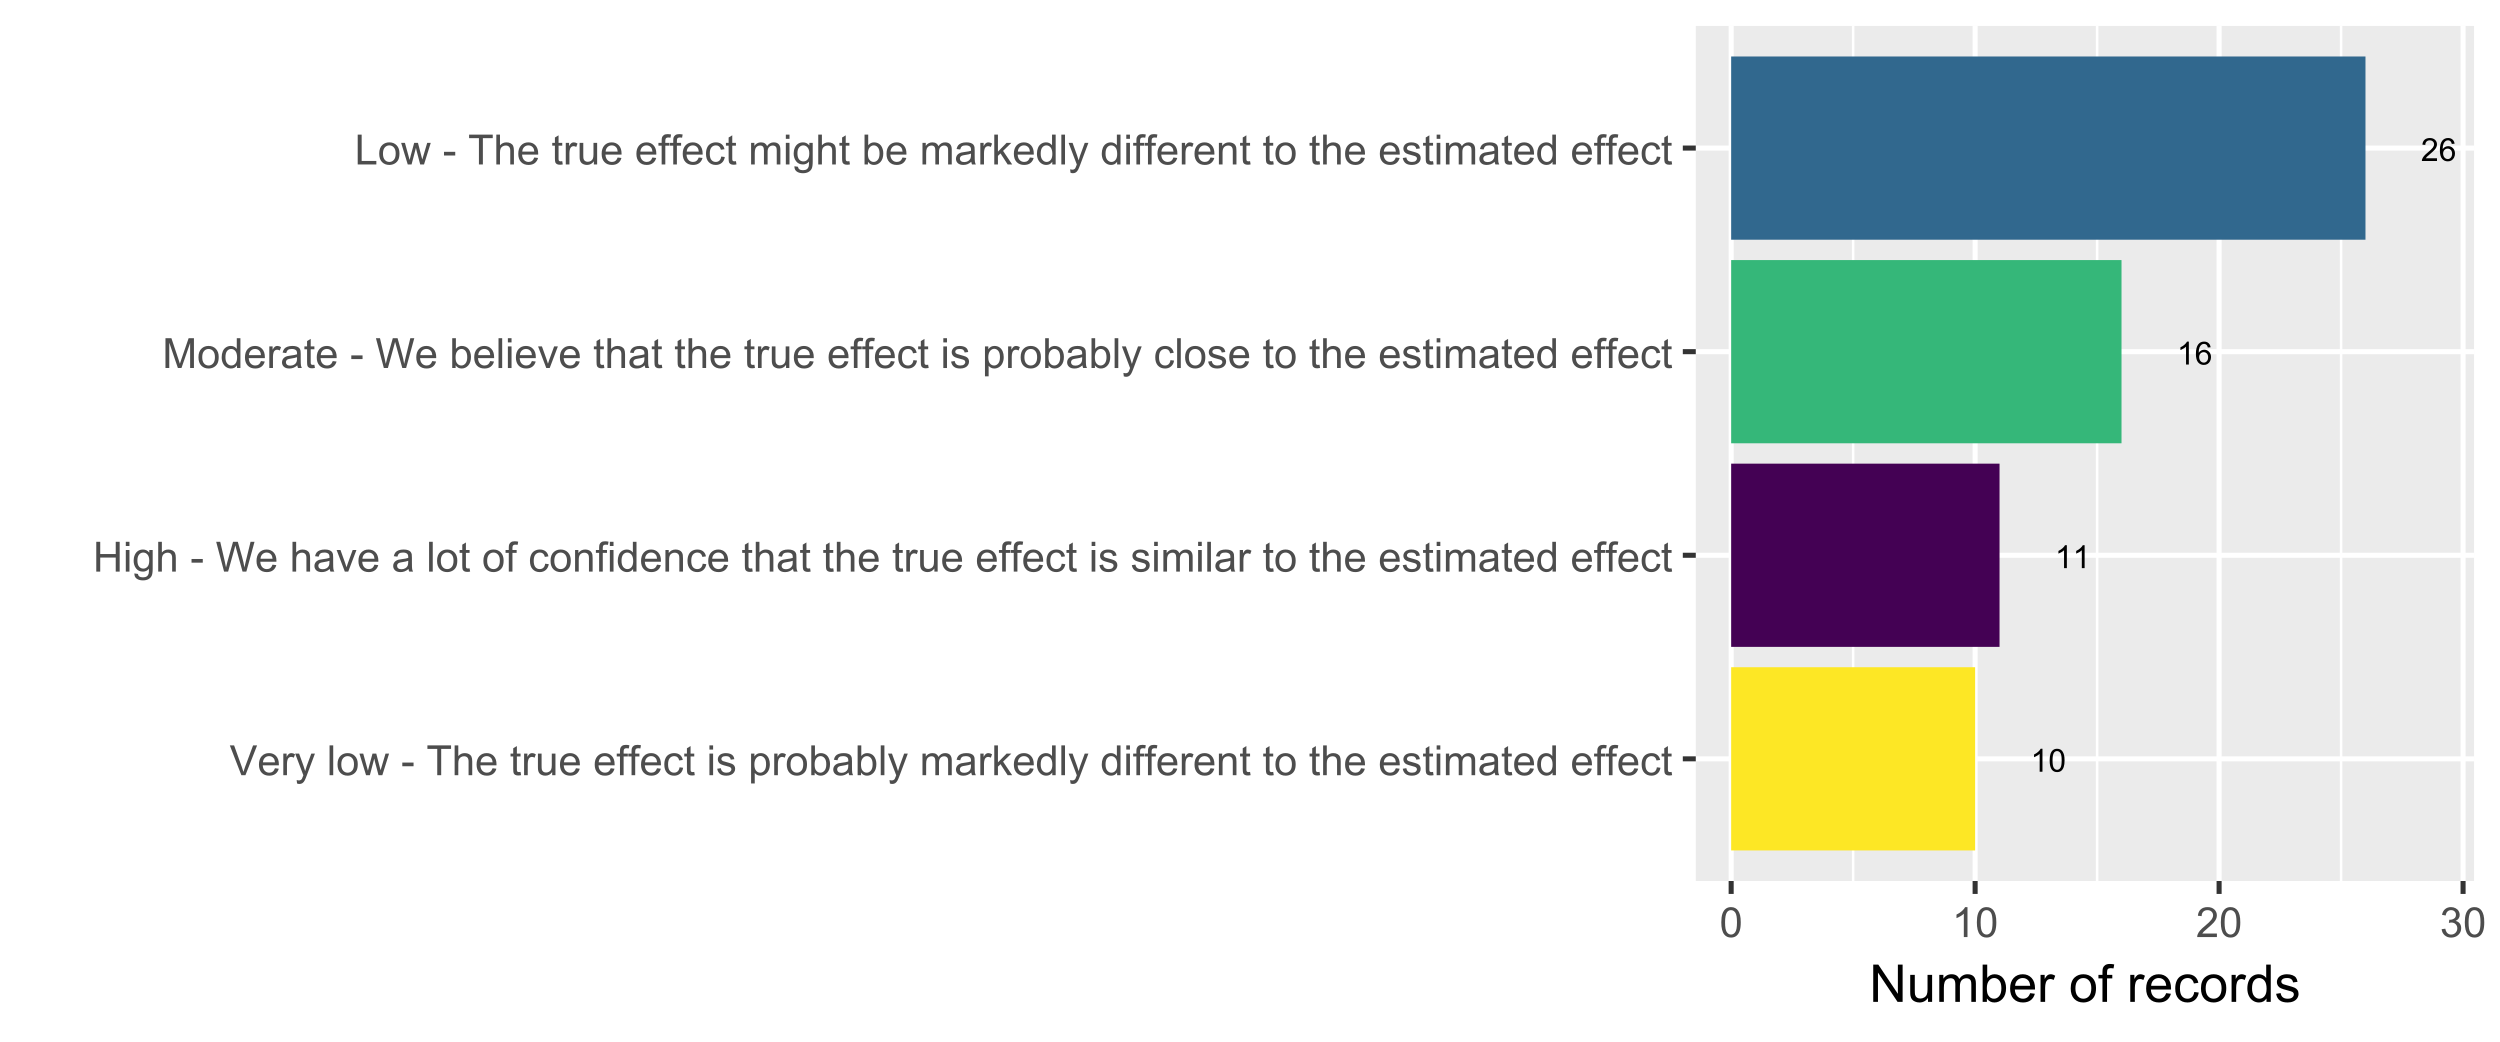 <?xml version="1.0" encoding="UTF-8"?>
<svg xmlns="http://www.w3.org/2000/svg" xmlns:xlink="http://www.w3.org/1999/xlink" width="864" height="360" viewBox="0 0 864 360">
<defs>
<g>
<g id="glyph-0-0">
<path d="M 4.113 0 L 3.145 0 L 3.145 -6.184 C 2.91 -5.961 2.602 -5.738 2.223 -5.516 C 1.844 -5.293 1.504 -5.125 1.203 -5.012 L 1.203 -5.949 C 1.746 -6.207 2.219 -6.516 2.625 -6.879 C 3.031 -7.242 3.32 -7.594 3.488 -7.934 L 4.113 -7.934 Z M 4.113 0 "/>
</g>
<g id="glyph-0-1">
<path d="M 5.559 -0.934 L 5.559 0 L 0.336 0 C 0.328 -0.234 0.363 -0.457 0.449 -0.672 C 0.582 -1.031 0.793 -1.379 1.086 -1.727 C 1.379 -2.07 1.801 -2.469 2.355 -2.922 C 3.215 -3.625 3.793 -4.184 4.098 -4.594 C 4.398 -5.008 4.551 -5.395 4.551 -5.762 C 4.551 -6.148 4.41 -6.473 4.137 -6.734 C 3.863 -7 3.504 -7.133 3.062 -7.133 C 2.594 -7.133 2.223 -6.992 1.941 -6.711 C 1.66 -6.43 1.52 -6.043 1.516 -5.547 L 0.516 -5.648 C 0.586 -6.395 0.844 -6.961 1.289 -7.352 C 1.734 -7.738 2.332 -7.934 3.082 -7.934 C 3.84 -7.934 4.441 -7.723 4.883 -7.305 C 5.324 -6.883 5.547 -6.363 5.547 -5.742 C 5.547 -5.426 5.48 -5.113 5.352 -4.809 C 5.223 -4.504 5.008 -4.18 4.707 -3.844 C 4.41 -3.504 3.91 -3.043 3.211 -2.453 C 2.629 -1.965 2.258 -1.633 2.09 -1.457 C 1.926 -1.285 1.789 -1.109 1.684 -0.934 Z M 5.559 -0.934 "/>
</g>
<g id="glyph-0-2">
<path d="M 5.492 -5.969 L 4.527 -5.891 C 4.441 -6.273 4.32 -6.551 4.16 -6.723 C 3.898 -7 3.574 -7.137 3.191 -7.137 C 2.883 -7.137 2.609 -7.051 2.379 -6.879 C 2.07 -6.656 1.832 -6.332 1.656 -5.902 C 1.48 -5.477 1.387 -4.867 1.379 -4.074 C 1.613 -4.43 1.898 -4.695 2.238 -4.867 C 2.574 -5.039 2.93 -5.125 3.301 -5.125 C 3.945 -5.125 4.496 -4.887 4.949 -4.41 C 5.406 -3.938 5.633 -3.32 5.633 -2.566 C 5.633 -2.07 5.527 -1.609 5.312 -1.184 C 5.098 -0.758 4.805 -0.43 4.43 -0.203 C 4.059 0.023 3.633 0.133 3.16 0.133 C 2.352 0.133 1.691 -0.164 1.18 -0.758 C 0.672 -1.352 0.414 -2.332 0.414 -3.699 C 0.414 -5.227 0.695 -6.336 1.262 -7.027 C 1.754 -7.633 2.418 -7.934 3.25 -7.934 C 3.871 -7.934 4.383 -7.762 4.777 -7.41 C 5.176 -7.062 5.414 -6.582 5.492 -5.969 M 1.531 -2.559 C 1.531 -2.227 1.602 -1.906 1.742 -1.602 C 1.887 -1.297 2.086 -1.062 2.34 -0.902 C 2.594 -0.742 2.863 -0.664 3.145 -0.664 C 3.551 -0.664 3.906 -0.828 4.199 -1.16 C 4.492 -1.488 4.641 -1.938 4.641 -2.508 C 4.641 -3.055 4.496 -3.484 4.203 -3.797 C 3.914 -4.113 3.547 -4.27 3.105 -4.27 C 2.668 -4.27 2.293 -4.113 1.988 -3.797 C 1.684 -3.484 1.531 -3.07 1.531 -2.559 Z M 1.531 -2.559 "/>
</g>
<g id="glyph-0-3">
<path d="M 0.457 -3.898 C 0.457 -4.832 0.555 -5.582 0.746 -6.152 C 0.938 -6.723 1.223 -7.164 1.605 -7.473 C 1.984 -7.781 2.461 -7.934 3.035 -7.934 C 3.457 -7.934 3.832 -7.848 4.152 -7.68 C 4.469 -7.508 4.734 -7.262 4.941 -6.941 C 5.152 -6.617 5.316 -6.227 5.434 -5.766 C 5.551 -5.305 5.613 -4.68 5.613 -3.898 C 5.613 -2.969 5.516 -2.223 5.324 -1.652 C 5.137 -1.082 4.852 -0.641 4.473 -0.332 C 4.094 -0.02 3.613 0.133 3.035 0.133 C 2.273 0.133 1.676 -0.137 1.238 -0.684 C 0.719 -1.344 0.457 -2.414 0.457 -3.898 M 1.457 -3.898 C 1.457 -2.602 1.605 -1.738 1.91 -1.309 C 2.215 -0.879 2.59 -0.664 3.035 -0.664 C 3.48 -0.664 3.855 -0.879 4.16 -1.309 C 4.461 -1.742 4.613 -2.605 4.613 -3.898 C 4.613 -5.199 4.461 -6.062 4.16 -6.488 C 3.855 -6.918 3.477 -7.133 3.023 -7.133 C 2.578 -7.133 2.223 -6.941 1.957 -6.566 C 1.621 -6.086 1.457 -5.195 1.457 -3.898 Z M 1.457 -3.898 "/>
</g>
<g id="glyph-1-0">
<path d="M 4.059 0 L 0.062 -10.309 L 1.539 -10.309 L 4.219 -2.82 C 4.434 -2.219 4.613 -1.656 4.762 -1.133 C 4.918 -1.695 5.105 -2.258 5.316 -2.82 L 8.102 -10.309 L 9.492 -10.309 L 5.457 0 Z M 4.059 0 "/>
</g>
<g id="glyph-1-1">
<path d="M 6.062 -2.406 L 7.367 -2.242 C 7.164 -1.48 6.781 -0.887 6.223 -0.465 C 5.664 -0.043 4.953 0.168 4.086 0.168 C 2.992 0.168 2.125 -0.168 1.488 -0.84 C 0.848 -1.512 0.527 -2.457 0.527 -3.672 C 0.527 -4.926 0.852 -5.902 1.496 -6.594 C 2.145 -7.289 2.984 -7.637 4.016 -7.637 C 5.012 -7.637 5.828 -7.297 6.461 -6.617 C 7.094 -5.938 7.41 -4.98 7.41 -3.746 C 7.41 -3.672 7.41 -3.559 7.402 -3.41 L 1.836 -3.41 C 1.883 -2.59 2.113 -1.961 2.531 -1.527 C 2.949 -1.09 3.469 -0.871 4.094 -0.871 C 4.555 -0.871 4.953 -0.992 5.281 -1.238 C 5.609 -1.48 5.867 -1.871 6.062 -2.406 M 1.906 -4.449 L 6.074 -4.449 C 6.02 -5.078 5.859 -5.551 5.598 -5.863 C 5.195 -6.352 4.672 -6.594 4.027 -6.594 C 3.449 -6.594 2.957 -6.402 2.562 -6.012 C 2.168 -5.621 1.949 -5.102 1.906 -4.449 Z M 1.906 -4.449 "/>
</g>
<g id="glyph-1-2">
<path d="M 0.934 0 L 0.934 -7.469 L 2.074 -7.469 L 2.074 -6.336 C 2.363 -6.863 2.633 -7.215 2.879 -7.383 C 3.125 -7.551 3.395 -7.637 3.691 -7.637 C 4.117 -7.637 4.551 -7.5 4.992 -7.227 L 4.555 -6.055 C 4.246 -6.238 3.938 -6.328 3.629 -6.328 C 3.352 -6.328 3.102 -6.246 2.883 -6.078 C 2.664 -5.91 2.504 -5.68 2.41 -5.387 C 2.27 -4.938 2.199 -4.445 2.199 -3.91 L 2.199 0 Z M 0.934 0 "/>
</g>
<g id="glyph-1-3">
<path d="M 0.895 2.875 L 0.754 1.688 C 1.027 1.762 1.27 1.801 1.477 1.801 C 1.758 1.801 1.984 1.754 2.152 1.66 C 2.32 1.566 2.457 1.434 2.566 1.266 C 2.645 1.141 2.773 0.824 2.953 0.324 C 2.977 0.254 3.016 0.148 3.066 0.016 L 0.23 -7.469 L 1.598 -7.469 L 3.148 -3.145 C 3.352 -2.594 3.531 -2.02 3.691 -1.414 C 3.836 -1.996 4.012 -2.562 4.211 -3.113 L 5.809 -7.469 L 7.074 -7.469 L 4.234 0.125 C 3.93 0.945 3.691 1.512 3.523 1.82 C 3.297 2.238 3.039 2.543 2.75 2.738 C 2.457 2.934 2.113 3.031 1.707 3.031 C 1.465 3.031 1.191 2.98 0.895 2.875 Z M 0.895 2.875 "/>
</g>
<g id="glyph-1-4">
</g>
<g id="glyph-1-5">
<path d="M 0.922 0 L 0.922 -10.309 L 2.188 -10.309 L 2.188 0 Z M 0.922 0 "/>
</g>
<g id="glyph-1-6">
<path d="M 0.477 -3.734 C 0.477 -5.117 0.863 -6.141 1.633 -6.805 C 2.273 -7.359 3.055 -7.637 3.98 -7.637 C 5.008 -7.637 5.844 -7.301 6.496 -6.625 C 7.148 -5.953 7.473 -5.023 7.473 -3.84 C 7.473 -2.879 7.328 -2.121 7.043 -1.57 C 6.754 -1.02 6.332 -0.594 5.781 -0.289 C 5.23 0.016 4.633 0.168 3.98 0.168 C 2.934 0.168 2.09 -0.168 1.445 -0.836 C 0.801 -1.508 0.477 -2.473 0.477 -3.734 M 1.777 -3.734 C 1.777 -2.777 1.988 -2.062 2.406 -1.586 C 2.82 -1.109 3.348 -0.871 3.98 -0.871 C 4.609 -0.871 5.129 -1.109 5.547 -1.59 C 5.965 -2.066 6.172 -2.797 6.172 -3.777 C 6.172 -4.699 5.965 -5.398 5.543 -5.875 C 5.125 -6.352 4.602 -6.59 3.98 -6.59 C 3.348 -6.59 2.82 -6.352 2.406 -5.879 C 1.988 -5.406 1.777 -4.691 1.777 -3.734 Z M 1.777 -3.734 "/>
</g>
<g id="glyph-1-7">
<path d="M 2.328 0 L 0.043 -7.469 L 1.352 -7.469 L 2.539 -3.156 L 2.98 -1.555 C 3 -1.633 3.129 -2.148 3.367 -3.094 L 4.555 -7.469 L 5.855 -7.469 L 6.977 -3.137 L 7.348 -1.707 L 7.777 -3.148 L 9.055 -7.469 L 10.285 -7.469 L 7.953 0 L 6.637 0 L 5.449 -4.473 L 5.16 -5.746 L 3.648 0 Z M 2.328 0 "/>
</g>
<g id="glyph-1-8">
<path d="M 0.457 -3.094 L 0.457 -4.367 L 4.344 -4.367 L 4.344 -3.094 Z M 0.457 -3.094 "/>
</g>
<g id="glyph-1-9">
<path d="M 3.734 0 L 3.734 -9.09 L 0.336 -9.09 L 0.336 -10.309 L 8.508 -10.309 L 8.508 -9.09 L 5.098 -9.09 L 5.098 0 Z M 3.734 0 "/>
</g>
<g id="glyph-1-10">
<path d="M 0.949 0 L 0.949 -10.309 L 2.215 -10.309 L 2.215 -6.609 C 2.805 -7.293 3.551 -7.637 4.449 -7.637 C 5.004 -7.637 5.484 -7.527 5.891 -7.309 C 6.301 -7.09 6.594 -6.789 6.766 -6.406 C 6.945 -6.02 7.031 -5.465 7.031 -4.73 L 7.031 0 L 5.766 0 L 5.766 -4.73 C 5.766 -5.363 5.629 -5.824 5.355 -6.113 C 5.078 -6.402 4.691 -6.547 4.191 -6.547 C 3.816 -6.547 3.461 -6.449 3.133 -6.254 C 2.801 -6.059 2.566 -5.797 2.426 -5.465 C 2.285 -5.129 2.215 -4.672 2.215 -4.086 L 2.215 0 Z M 0.949 0 "/>
</g>
<g id="glyph-1-11">
<path d="M 3.711 -1.133 L 3.895 -0.016 C 3.539 0.062 3.219 0.098 2.938 0.098 C 2.48 0.098 2.125 0.027 1.871 -0.121 C 1.617 -0.266 1.438 -0.457 1.336 -0.691 C 1.234 -0.93 1.18 -1.426 1.18 -2.188 L 1.18 -6.484 L 0.254 -6.484 L 0.254 -7.469 L 1.18 -7.469 L 1.18 -9.316 L 2.441 -10.074 L 2.441 -7.469 L 3.711 -7.469 L 3.711 -6.484 L 2.441 -6.484 L 2.441 -2.117 C 2.441 -1.754 2.461 -1.523 2.508 -1.422 C 2.551 -1.316 2.625 -1.234 2.727 -1.176 C 2.824 -1.113 2.969 -1.082 3.156 -1.082 C 3.297 -1.082 3.484 -1.098 3.711 -1.133 Z M 3.711 -1.133 "/>
</g>
<g id="glyph-1-12">
<path d="M 5.844 0 L 5.844 -1.098 C 5.262 -0.254 4.473 0.168 3.473 0.168 C 3.031 0.168 2.621 0.086 2.238 -0.086 C 1.855 -0.254 1.574 -0.465 1.391 -0.719 C 1.203 -0.977 1.074 -1.289 1 -1.66 C 0.945 -1.906 0.922 -2.301 0.922 -2.84 L 0.922 -7.469 L 2.188 -7.469 L 2.188 -3.324 C 2.188 -2.664 2.211 -2.219 2.266 -1.988 C 2.344 -1.656 2.512 -1.395 2.77 -1.207 C 3.027 -1.016 3.348 -0.922 3.727 -0.922 C 4.105 -0.922 4.461 -1.02 4.797 -1.211 C 5.129 -1.406 5.363 -1.672 5.5 -2.008 C 5.641 -2.344 5.711 -2.828 5.711 -3.465 L 5.711 -7.469 L 6.977 -7.469 L 6.977 0 Z M 5.844 0 "/>
</g>
<g id="glyph-1-13">
<path d="M 1.25 0 L 1.25 -6.484 L 0.133 -6.484 L 0.133 -7.469 L 1.25 -7.469 L 1.25 -8.262 C 1.25 -8.762 1.297 -9.137 1.387 -9.379 C 1.508 -9.707 1.723 -9.973 2.027 -10.18 C 2.336 -10.383 2.766 -10.484 3.32 -10.484 C 3.676 -10.484 4.07 -10.441 4.5 -10.355 L 4.309 -9.254 C 4.047 -9.301 3.801 -9.324 3.566 -9.324 C 3.18 -9.324 2.91 -9.242 2.75 -9.078 C 2.59 -8.914 2.512 -8.605 2.512 -8.156 L 2.512 -7.469 L 3.965 -7.469 L 3.965 -6.484 L 2.512 -6.484 L 2.512 0 Z M 1.25 0 "/>
</g>
<g id="glyph-1-14">
<path d="M 5.82 -2.734 L 7.066 -2.574 C 6.93 -1.715 6.582 -1.043 6.023 -0.559 C 5.461 -0.074 4.773 0.168 3.957 0.168 C 2.938 0.168 2.113 -0.164 1.492 -0.832 C 0.871 -1.5 0.562 -2.457 0.562 -3.707 C 0.562 -4.512 0.695 -5.219 0.965 -5.82 C 1.23 -6.426 1.637 -6.879 2.184 -7.184 C 2.73 -7.484 3.324 -7.637 3.965 -7.637 C 4.777 -7.637 5.441 -7.43 5.957 -7.02 C 6.473 -6.609 6.801 -6.027 6.945 -5.273 L 5.715 -5.082 C 5.598 -5.586 5.391 -5.961 5.094 -6.215 C 4.797 -6.469 4.438 -6.594 4.016 -6.594 C 3.379 -6.594 2.859 -6.367 2.461 -5.91 C 2.062 -5.453 1.863 -4.73 1.863 -3.742 C 1.863 -2.738 2.055 -2.008 2.441 -1.555 C 2.824 -1.098 3.324 -0.871 3.945 -0.871 C 4.441 -0.871 4.855 -1.023 5.188 -1.328 C 5.523 -1.633 5.734 -2.102 5.82 -2.734 Z M 5.82 -2.734 "/>
</g>
<g id="glyph-1-15">
<path d="M 0.957 -8.852 L 0.957 -10.309 L 2.223 -10.309 L 2.223 -8.852 L 0.957 -8.852 M 0.957 0 L 0.957 -7.469 L 2.223 -7.469 L 2.223 0 Z M 0.957 0 "/>
</g>
<g id="glyph-1-16">
<path d="M 0.441 -2.23 L 1.695 -2.426 C 1.766 -1.926 1.961 -1.539 2.281 -1.273 C 2.602 -1.004 3.051 -0.871 3.629 -0.871 C 4.211 -0.871 4.641 -0.988 4.922 -1.227 C 5.203 -1.465 5.344 -1.742 5.344 -2.059 C 5.344 -2.348 5.219 -2.57 4.973 -2.734 C 4.797 -2.848 4.367 -2.992 3.676 -3.164 C 2.75 -3.398 2.105 -3.602 1.746 -3.773 C 1.391 -3.941 1.117 -4.18 0.93 -4.484 C 0.746 -4.785 0.652 -5.117 0.652 -5.484 C 0.652 -5.816 0.73 -6.125 0.883 -6.41 C 1.035 -6.691 1.242 -6.93 1.504 -7.117 C 1.703 -7.262 1.969 -7.383 2.309 -7.484 C 2.648 -7.586 3.016 -7.637 3.402 -7.637 C 3.988 -7.637 4.504 -7.551 4.945 -7.383 C 5.391 -7.215 5.715 -6.984 5.926 -6.695 C 6.137 -6.41 6.285 -6.023 6.363 -5.539 L 5.125 -5.371 C 5.07 -5.758 4.906 -6.055 4.637 -6.273 C 4.367 -6.488 3.988 -6.594 3.496 -6.594 C 2.914 -6.594 2.5 -6.5 2.25 -6.309 C 2 -6.113 1.879 -5.891 1.879 -5.633 C 1.879 -5.469 1.93 -5.32 2.031 -5.188 C 2.137 -5.055 2.297 -4.941 2.516 -4.852 C 2.645 -4.805 3.016 -4.695 3.637 -4.527 C 4.531 -4.289 5.156 -4.094 5.508 -3.941 C 5.863 -3.789 6.141 -3.566 6.344 -3.277 C 6.543 -2.984 6.645 -2.625 6.645 -2.195 C 6.645 -1.773 6.52 -1.375 6.273 -1 C 6.027 -0.629 5.676 -0.34 5.211 -0.137 C 4.746 0.066 4.223 0.168 3.637 0.168 C 2.664 0.168 1.926 -0.031 1.418 -0.438 C 0.91 -0.84 0.582 -1.438 0.441 -2.23 Z M 0.441 -2.23 "/>
</g>
<g id="glyph-1-17">
<path d="M 0.949 2.863 L 0.949 -7.469 L 2.102 -7.469 L 2.102 -6.496 C 2.375 -6.875 2.68 -7.16 3.023 -7.352 C 3.367 -7.539 3.781 -7.637 4.27 -7.637 C 4.906 -7.637 5.469 -7.473 5.957 -7.145 C 6.441 -6.816 6.812 -6.352 7.059 -5.754 C 7.309 -5.156 7.434 -4.504 7.434 -3.789 C 7.434 -3.027 7.297 -2.336 7.02 -1.727 C 6.746 -1.113 6.348 -0.645 5.824 -0.32 C 5.301 0.004 4.754 0.168 4.176 0.168 C 3.754 0.168 3.375 0.078 3.039 -0.098 C 2.707 -0.277 2.43 -0.5 2.215 -0.773 L 2.215 2.863 L 0.949 2.863 M 2.094 -3.691 C 2.094 -2.73 2.289 -2.02 2.68 -1.562 C 3.066 -1.102 3.539 -0.871 4.094 -0.871 C 4.656 -0.871 5.137 -1.109 5.539 -1.586 C 5.938 -2.062 6.137 -2.797 6.137 -3.797 C 6.137 -4.75 5.941 -5.461 5.551 -5.934 C 5.16 -6.406 4.691 -6.645 4.148 -6.645 C 3.609 -6.645 3.133 -6.391 2.719 -5.891 C 2.305 -5.383 2.094 -4.652 2.094 -3.691 Z M 2.094 -3.691 "/>
</g>
<g id="glyph-1-18">
<path d="M 2.117 0 L 0.941 0 L 0.941 -10.309 L 2.207 -10.309 L 2.207 -6.629 C 2.742 -7.301 3.426 -7.637 4.254 -7.637 C 4.715 -7.637 5.148 -7.543 5.559 -7.359 C 5.969 -7.172 6.305 -6.914 6.57 -6.578 C 6.836 -6.242 7.043 -5.84 7.191 -5.363 C 7.344 -4.891 7.418 -4.387 7.418 -3.848 C 7.418 -2.566 7.102 -1.578 6.469 -0.879 C 5.836 -0.18 5.078 0.168 4.191 0.168 C 3.309 0.168 2.617 -0.199 2.117 -0.934 L 2.117 0 M 2.102 -3.789 C 2.102 -2.895 2.223 -2.246 2.469 -1.848 C 2.867 -1.199 3.406 -0.871 4.086 -0.871 C 4.637 -0.871 5.117 -1.113 5.52 -1.594 C 5.922 -2.074 6.125 -2.789 6.125 -3.742 C 6.125 -4.715 5.93 -5.434 5.543 -5.898 C 5.156 -6.363 4.691 -6.594 4.141 -6.594 C 3.59 -6.594 3.109 -6.355 2.707 -5.875 C 2.305 -5.395 2.102 -4.699 2.102 -3.789 Z M 2.102 -3.789 "/>
</g>
<g id="glyph-1-19">
<path d="M 5.82 -0.922 C 5.352 -0.523 4.902 -0.242 4.469 -0.078 C 4.035 0.086 3.57 0.168 3.074 0.168 C 2.254 0.168 1.621 -0.031 1.18 -0.434 C 0.742 -0.832 0.52 -1.344 0.52 -1.969 C 0.52 -2.336 0.602 -2.668 0.77 -2.969 C 0.938 -3.273 1.152 -3.516 1.422 -3.699 C 1.691 -3.883 1.996 -4.02 2.336 -4.113 C 2.582 -4.18 2.957 -4.242 3.461 -4.305 C 4.48 -4.426 5.234 -4.57 5.715 -4.738 C 5.723 -4.914 5.723 -5.023 5.723 -5.07 C 5.723 -5.586 5.605 -5.949 5.363 -6.16 C 5.043 -6.445 4.562 -6.59 3.922 -6.59 C 3.328 -6.59 2.887 -6.484 2.605 -6.273 C 2.32 -6.066 2.113 -5.699 1.977 -5.168 L 0.738 -5.336 C 0.852 -5.867 1.035 -6.293 1.293 -6.621 C 1.551 -6.945 1.926 -7.195 2.41 -7.371 C 2.898 -7.547 3.465 -7.637 4.105 -7.637 C 4.742 -7.637 5.262 -7.562 5.66 -7.41 C 6.059 -7.262 6.352 -7.07 6.539 -6.844 C 6.727 -6.617 6.859 -6.332 6.934 -5.984 C 6.977 -5.77 6.996 -5.379 6.996 -4.816 L 6.996 -3.129 C 6.996 -1.953 7.023 -1.207 7.078 -0.898 C 7.129 -0.586 7.238 -0.285 7.398 0 L 6.074 0 C 5.945 -0.262 5.859 -0.57 5.82 -0.922 M 5.715 -3.746 C 5.258 -3.559 4.566 -3.402 3.648 -3.27 C 3.129 -3.195 2.762 -3.109 2.547 -3.016 C 2.328 -2.922 2.164 -2.785 2.047 -2.605 C 1.93 -2.426 1.871 -2.223 1.871 -2.004 C 1.871 -1.668 1.996 -1.387 2.254 -1.16 C 2.508 -0.934 2.883 -0.824 3.375 -0.824 C 3.863 -0.824 4.297 -0.93 4.676 -1.141 C 5.055 -1.355 5.336 -1.648 5.512 -2.02 C 5.648 -2.305 5.715 -2.727 5.715 -3.285 Z M 5.715 -3.746 "/>
</g>
<g id="glyph-1-20">
<path d="M 0.949 0 L 0.949 -7.469 L 2.082 -7.469 L 2.082 -6.418 C 2.316 -6.785 2.629 -7.078 3.016 -7.301 C 3.406 -7.523 3.848 -7.637 4.344 -7.637 C 4.898 -7.637 5.352 -7.52 5.707 -7.293 C 6.059 -7.062 6.309 -6.742 6.453 -6.328 C 7.047 -7.199 7.812 -7.637 8.762 -7.637 C 9.5 -7.637 10.07 -7.43 10.469 -7.02 C 10.867 -6.609 11.066 -5.98 11.066 -5.125 L 11.066 0 L 9.809 0 L 9.809 -4.703 C 9.809 -5.211 9.766 -5.574 9.688 -5.797 C 9.602 -6.02 9.453 -6.199 9.238 -6.336 C 9.023 -6.473 8.77 -6.539 8.48 -6.539 C 7.953 -6.539 7.52 -6.363 7.172 -6.016 C 6.824 -5.664 6.652 -5.105 6.652 -4.34 L 6.652 0 L 5.387 0 L 5.387 -4.852 C 5.387 -5.414 5.281 -5.836 5.078 -6.117 C 4.871 -6.398 4.531 -6.539 4.062 -6.539 C 3.707 -6.539 3.379 -6.445 3.078 -6.258 C 2.773 -6.07 2.555 -5.797 2.418 -5.434 C 2.281 -5.074 2.215 -4.555 2.215 -3.875 L 2.215 0 Z M 0.949 0 "/>
</g>
<g id="glyph-1-21">
<path d="M 0.957 0 L 0.957 -10.309 L 2.223 -10.309 L 2.223 -4.43 L 5.219 -7.469 L 6.855 -7.469 L 4 -4.695 L 7.145 0 L 5.582 0 L 3.113 -3.816 L 2.223 -2.961 L 2.223 0 Z M 0.957 0 "/>
</g>
<g id="glyph-1-22">
<path d="M 5.793 0 L 5.793 -0.941 C 5.32 -0.203 4.625 0.168 3.707 0.168 C 3.109 0.168 2.562 0.004 2.062 -0.324 C 1.562 -0.652 1.18 -1.109 0.902 -1.699 C 0.629 -2.285 0.492 -2.961 0.492 -3.727 C 0.492 -4.473 0.617 -5.148 0.863 -5.754 C 1.113 -6.363 1.484 -6.828 1.984 -7.152 C 2.48 -7.473 3.035 -7.637 3.648 -7.637 C 4.098 -7.637 4.5 -7.539 4.852 -7.352 C 5.203 -7.16 5.488 -6.914 5.711 -6.609 L 5.711 -10.309 L 6.969 -10.309 L 6.969 0 L 5.793 0 M 1.793 -3.727 C 1.793 -2.77 1.996 -2.055 2.398 -1.582 C 2.801 -1.109 3.277 -0.871 3.824 -0.871 C 4.379 -0.871 4.848 -1.098 5.234 -1.551 C 5.621 -2.004 5.816 -2.691 5.816 -3.621 C 5.816 -4.645 5.617 -5.395 5.223 -5.871 C 4.832 -6.348 4.344 -6.59 3.77 -6.59 C 3.207 -6.59 2.734 -6.359 2.359 -5.898 C 1.98 -5.441 1.793 -4.715 1.793 -3.727 Z M 1.793 -3.727 "/>
</g>
<g id="glyph-1-23">
<path d="M 0.949 0 L 0.949 -7.469 L 2.09 -7.469 L 2.09 -6.406 C 2.637 -7.227 3.43 -7.637 4.465 -7.637 C 4.914 -7.637 5.328 -7.555 5.707 -7.395 C 6.082 -7.23 6.367 -7.02 6.555 -6.758 C 6.742 -6.496 6.871 -6.184 6.945 -5.82 C 6.992 -5.586 7.016 -5.176 7.016 -4.59 L 7.016 0 L 5.75 0 L 5.75 -4.543 C 5.75 -5.059 5.703 -5.441 5.605 -5.699 C 5.504 -5.953 5.332 -6.156 5.078 -6.312 C 4.828 -6.461 4.535 -6.539 4.199 -6.539 C 3.66 -6.539 3.191 -6.367 2.801 -6.027 C 2.41 -5.684 2.215 -5.035 2.215 -4.078 L 2.215 0 Z M 0.949 0 "/>
</g>
<g id="glyph-1-24">
<path d="M 1.152 0 L 1.152 -10.309 L 2.516 -10.309 L 2.516 -6.074 L 7.875 -6.074 L 7.875 -10.309 L 9.238 -10.309 L 9.238 0 L 7.875 0 L 7.875 -4.859 L 2.516 -4.859 L 2.516 0 Z M 1.152 0 "/>
</g>
<g id="glyph-1-25">
<path d="M 0.719 0.617 L 1.949 0.801 C 2 1.18 2.141 1.457 2.375 1.633 C 2.691 1.867 3.121 1.984 3.664 1.984 C 4.25 1.984 4.703 1.867 5.02 1.633 C 5.34 1.398 5.555 1.07 5.668 0.648 C 5.734 0.391 5.762 -0.152 5.758 -0.977 C 5.207 -0.324 4.516 0 3.691 0 C 2.664 0 1.871 -0.371 1.309 -1.109 C 0.746 -1.852 0.465 -2.738 0.465 -3.777 C 0.465 -4.488 0.594 -5.145 0.852 -5.75 C 1.109 -6.352 1.48 -6.816 1.973 -7.145 C 2.461 -7.473 3.039 -7.637 3.699 -7.637 C 4.578 -7.637 5.305 -7.281 5.879 -6.566 L 5.879 -7.469 L 7.047 -7.469 L 7.047 -1.012 C 7.047 0.148 6.926 0.973 6.691 1.461 C 6.453 1.945 6.078 2.328 5.566 2.609 C 5.051 2.891 4.422 3.031 3.672 3.031 C 2.781 3.031 2.059 2.828 1.512 2.43 C 0.965 2.027 0.699 1.426 0.719 0.617 M 1.766 -3.867 C 1.766 -2.887 1.961 -2.172 2.348 -1.723 C 2.738 -1.273 3.227 -1.047 3.812 -1.047 C 4.391 -1.047 4.879 -1.27 5.273 -1.719 C 5.668 -2.168 5.863 -2.867 5.863 -3.824 C 5.863 -4.738 5.66 -5.43 5.258 -5.891 C 4.852 -6.355 4.363 -6.59 3.789 -6.59 C 3.227 -6.59 2.75 -6.359 2.355 -5.902 C 1.961 -5.445 1.766 -4.766 1.766 -3.867 Z M 1.766 -3.867 "/>
</g>
<g id="glyph-1-26">
<path d="M 2.91 0 L 0.176 -10.309 L 1.574 -10.309 L 3.145 -3.551 C 3.312 -2.844 3.457 -2.141 3.578 -1.441 C 3.84 -2.543 3.996 -3.18 4.043 -3.348 L 6.004 -10.309 L 7.648 -10.309 L 9.125 -5.09 C 9.496 -3.797 9.766 -2.582 9.93 -1.441 C 10.059 -2.094 10.23 -2.84 10.441 -3.684 L 12.059 -10.309 L 13.43 -10.309 L 10.602 0 L 9.289 0 L 7.117 -7.855 C 6.934 -8.512 6.824 -8.914 6.793 -9.062 C 6.684 -8.59 6.582 -8.188 6.488 -7.855 L 4.305 0 Z M 2.91 0 "/>
</g>
<g id="glyph-1-27">
<path d="M 3.023 0 L 0.184 -7.469 L 1.52 -7.469 L 3.121 -2.996 C 3.297 -2.512 3.453 -2.012 3.602 -1.492 C 3.711 -1.883 3.871 -2.359 4.07 -2.91 L 5.73 -7.469 L 7.031 -7.469 L 4.203 0 Z M 3.023 0 "/>
</g>
<g id="glyph-1-28">
<path d="M 1.07 0 L 1.07 -10.309 L 3.121 -10.309 L 5.562 -3.008 C 5.785 -2.328 5.949 -1.82 6.055 -1.484 C 6.172 -1.859 6.355 -2.41 6.602 -3.137 L 9.07 -10.309 L 10.906 -10.309 L 10.906 0 L 9.59 0 L 9.59 -8.629 L 6.594 0 L 5.363 0 L 2.383 -8.773 L 2.383 0 Z M 1.07 0 "/>
</g>
<g id="glyph-1-29">
<path d="M 1.055 0 L 1.055 -10.309 L 2.418 -10.309 L 2.418 -1.215 L 7.496 -1.215 L 7.496 0 Z M 1.055 0 "/>
</g>
<g id="glyph-1-30">
<path d="M 0.598 -5.082 C 0.598 -6.301 0.723 -7.281 0.973 -8.027 C 1.223 -8.77 1.598 -9.344 2.094 -9.746 C 2.586 -10.148 3.207 -10.352 3.957 -10.352 C 4.512 -10.352 4.996 -10.238 5.414 -10.016 C 5.832 -9.793 6.176 -9.473 6.449 -9.055 C 6.719 -8.633 6.934 -8.121 7.086 -7.52 C 7.242 -6.918 7.32 -6.105 7.32 -5.082 C 7.32 -3.875 7.195 -2.898 6.945 -2.156 C 6.699 -1.414 6.328 -0.836 5.832 -0.434 C 5.336 -0.027 4.715 0.176 3.957 0.176 C 2.965 0.176 2.184 -0.18 1.617 -0.895 C 0.938 -1.75 0.598 -3.148 0.598 -5.082 M 1.898 -5.082 C 1.898 -3.391 2.098 -2.266 2.492 -1.703 C 2.887 -1.145 3.379 -0.863 3.957 -0.863 C 4.539 -0.863 5.027 -1.145 5.426 -1.707 C 5.82 -2.27 6.02 -3.395 6.02 -5.082 C 6.02 -6.781 5.82 -7.906 5.426 -8.465 C 5.027 -9.023 4.535 -9.301 3.945 -9.301 C 3.363 -9.301 2.898 -9.055 2.551 -8.562 C 2.117 -7.938 1.898 -6.777 1.898 -5.082 Z M 1.898 -5.082 "/>
</g>
<g id="glyph-1-31">
<path d="M 5.363 0 L 4.098 0 L 4.098 -8.066 C 3.793 -7.773 3.395 -7.484 2.898 -7.191 C 2.406 -6.902 1.961 -6.684 1.566 -6.539 L 1.566 -7.762 C 2.277 -8.094 2.895 -8.5 3.426 -8.973 C 3.953 -9.445 4.328 -9.906 4.551 -10.352 L 5.363 -10.352 Z M 5.363 0 "/>
</g>
<g id="glyph-1-32">
<path d="M 7.25 -1.215 L 7.25 0 L 0.438 0 C 0.426 -0.305 0.477 -0.598 0.582 -0.879 C 0.758 -1.344 1.035 -1.801 1.418 -2.25 C 1.797 -2.699 2.352 -3.219 3.074 -3.812 C 4.191 -4.73 4.949 -5.457 5.344 -5.992 C 5.738 -6.531 5.934 -7.039 5.934 -7.516 C 5.934 -8.02 5.754 -8.441 5.398 -8.785 C 5.039 -9.129 4.57 -9.301 3.992 -9.301 C 3.383 -9.301 2.898 -9.121 2.531 -8.754 C 2.164 -8.387 1.98 -7.883 1.977 -7.234 L 0.676 -7.367 C 0.766 -8.34 1.098 -9.078 1.68 -9.586 C 2.262 -10.094 3.043 -10.352 4.023 -10.352 C 5.012 -10.352 5.793 -10.074 6.371 -9.527 C 6.945 -8.98 7.234 -8.301 7.234 -7.488 C 7.234 -7.074 7.152 -6.672 6.98 -6.273 C 6.812 -5.875 6.531 -5.453 6.141 -5.012 C 5.75 -4.574 5.102 -3.969 4.191 -3.199 C 3.43 -2.562 2.945 -2.129 2.727 -1.902 C 2.512 -1.676 2.336 -1.445 2.195 -1.215 Z M 7.25 -1.215 "/>
</g>
<g id="glyph-1-33">
<path d="M 0.605 -2.723 L 1.871 -2.891 C 2.016 -2.172 2.262 -1.656 2.613 -1.34 C 2.961 -1.023 3.387 -0.863 3.887 -0.863 C 4.484 -0.863 4.984 -1.07 5.398 -1.484 C 5.805 -1.895 6.012 -2.406 6.012 -3.016 C 6.012 -3.598 5.82 -4.078 5.441 -4.453 C 5.062 -4.832 4.578 -5.02 3.992 -5.02 C 3.754 -5.02 3.457 -4.973 3.102 -4.879 L 3.242 -5.992 C 3.324 -5.98 3.395 -5.977 3.445 -5.977 C 3.984 -5.977 4.469 -6.117 4.902 -6.398 C 5.332 -6.68 5.547 -7.113 5.547 -7.699 C 5.547 -8.164 5.391 -8.547 5.078 -8.852 C 4.762 -9.156 4.355 -9.309 3.859 -9.309 C 3.367 -9.309 2.957 -9.156 2.629 -8.844 C 2.301 -8.535 2.09 -8.07 1.996 -7.453 L 0.73 -7.68 C 0.887 -8.527 1.238 -9.184 1.785 -9.648 C 2.336 -10.117 3.016 -10.352 3.832 -10.352 C 4.395 -10.352 4.914 -10.23 5.387 -9.988 C 5.859 -9.746 6.223 -9.418 6.473 -9 C 6.723 -8.582 6.848 -8.141 6.848 -7.672 C 6.848 -7.227 6.73 -6.82 6.488 -6.453 C 6.25 -6.09 5.898 -5.797 5.43 -5.582 C 6.039 -5.441 6.512 -5.148 6.848 -4.707 C 7.188 -4.266 7.355 -3.711 7.355 -3.043 C 7.355 -2.145 7.027 -1.383 6.371 -0.758 C 5.715 -0.129 4.883 0.184 3.883 0.184 C 2.977 0.184 2.227 -0.086 1.629 -0.625 C 1.031 -1.164 0.688 -1.863 0.605 -2.723 Z M 0.605 -2.723 "/>
</g>
<g id="glyph-2-0">
<path d="M 1.371 0 L 1.371 -12.883 L 3.121 -12.883 L 9.887 -2.77 L 9.887 -12.883 L 11.523 -12.883 L 11.523 0 L 9.773 0 L 3.008 -10.125 L 3.008 0 Z M 1.371 0 "/>
</g>
<g id="glyph-2-1">
<path d="M 7.305 0 L 7.305 -1.371 C 6.578 -0.316 5.59 0.211 4.344 0.211 C 3.789 0.211 3.277 0.105 2.801 -0.105 C 2.32 -0.316 1.969 -0.582 1.734 -0.902 C 1.504 -1.219 1.34 -1.613 1.25 -2.074 C 1.184 -2.383 1.152 -2.875 1.152 -3.551 L 1.152 -9.336 L 2.734 -9.336 L 2.734 -4.156 C 2.734 -3.332 2.766 -2.773 2.828 -2.488 C 2.93 -2.07 3.141 -1.746 3.461 -1.508 C 3.785 -1.27 4.184 -1.152 4.656 -1.152 C 5.133 -1.152 5.578 -1.273 5.992 -1.516 C 6.41 -1.758 6.703 -2.09 6.879 -2.508 C 7.051 -2.93 7.137 -3.535 7.137 -4.332 L 7.137 -9.336 L 8.719 -9.336 L 8.719 0 Z M 7.305 0 "/>
</g>
<g id="glyph-2-2">
<path d="M 1.188 0 L 1.188 -9.336 L 2.602 -9.336 L 2.602 -8.023 C 2.895 -8.48 3.285 -8.848 3.77 -9.129 C 4.258 -9.406 4.809 -9.547 5.43 -9.547 C 6.121 -9.547 6.691 -9.402 7.133 -9.113 C 7.574 -8.828 7.887 -8.426 8.07 -7.91 C 8.805 -9 9.766 -9.547 10.953 -9.547 C 11.875 -9.547 12.59 -9.289 13.086 -8.777 C 13.586 -8.262 13.836 -7.473 13.836 -6.406 L 13.836 0 L 12.262 0 L 12.262 -5.879 C 12.262 -6.512 12.211 -6.969 12.105 -7.246 C 12.004 -7.523 11.816 -7.75 11.547 -7.918 C 11.277 -8.09 10.961 -8.172 10.602 -8.172 C 9.941 -8.172 9.398 -7.957 8.965 -7.52 C 8.531 -7.082 8.312 -6.383 8.312 -5.422 L 8.312 0 L 6.734 0 L 6.734 -6.062 C 6.734 -6.766 6.602 -7.293 6.344 -7.648 C 6.086 -7.996 5.664 -8.172 5.078 -8.172 C 4.633 -8.172 4.223 -8.055 3.844 -7.82 C 3.469 -7.586 3.191 -7.246 3.023 -6.793 C 2.852 -6.344 2.77 -5.691 2.77 -4.844 L 2.77 0 Z M 1.188 0 "/>
</g>
<g id="glyph-2-3">
<path d="M 2.645 0 L 1.18 0 L 1.18 -12.883 L 2.758 -12.883 L 2.758 -8.289 C 3.43 -9.125 4.281 -9.547 5.316 -9.547 C 5.891 -9.547 6.434 -9.43 6.949 -9.199 C 7.461 -8.965 7.883 -8.641 8.215 -8.223 C 8.543 -7.805 8.805 -7.297 8.992 -6.707 C 9.18 -6.113 9.273 -5.48 9.273 -4.809 C 9.273 -3.207 8.875 -1.973 8.086 -1.098 C 7.297 -0.227 6.344 0.211 5.238 0.211 C 4.137 0.211 3.273 -0.25 2.645 -1.168 L 2.645 0 M 2.629 -4.738 C 2.629 -3.617 2.781 -2.809 3.086 -2.312 C 3.582 -1.496 4.258 -1.09 5.105 -1.09 C 5.797 -1.09 6.395 -1.391 6.898 -1.992 C 7.402 -2.59 7.656 -3.484 7.656 -4.676 C 7.656 -5.895 7.414 -6.793 6.93 -7.375 C 6.445 -7.953 5.863 -8.242 5.176 -8.242 C 4.484 -8.242 3.887 -7.945 3.383 -7.344 C 2.879 -6.742 2.629 -5.875 2.629 -4.738 Z M 2.629 -4.738 "/>
</g>
<g id="glyph-2-4">
<path d="M 7.578 -3.008 L 9.211 -2.805 C 8.953 -1.848 8.477 -1.105 7.777 -0.578 C 7.082 -0.055 6.191 0.211 5.105 0.211 C 3.742 0.211 2.66 -0.211 1.859 -1.051 C 1.059 -1.891 0.66 -3.07 0.66 -4.586 C 0.66 -6.156 1.062 -7.375 1.871 -8.242 C 2.68 -9.109 3.73 -9.547 5.02 -9.547 C 6.266 -9.547 7.285 -9.121 8.078 -8.27 C 8.867 -7.422 9.266 -6.227 9.266 -4.684 C 9.266 -4.59 9.262 -4.449 9.254 -4.262 L 2.293 -4.262 C 2.352 -3.238 2.641 -2.453 3.164 -1.906 C 3.684 -1.363 4.336 -1.09 5.117 -1.09 C 5.695 -1.09 6.191 -1.242 6.602 -1.547 C 7.012 -1.852 7.336 -2.336 7.578 -3.008 M 2.383 -5.562 L 7.594 -5.562 C 7.523 -6.348 7.324 -6.938 6.996 -7.328 C 6.492 -7.938 5.84 -8.242 5.035 -8.242 C 4.309 -8.242 3.699 -8 3.203 -7.516 C 2.707 -7.027 2.434 -6.379 2.383 -5.562 Z M 2.383 -5.562 "/>
</g>
<g id="glyph-2-5">
<path d="M 1.168 0 L 1.168 -9.336 L 2.594 -9.336 L 2.594 -7.918 C 2.957 -8.582 3.293 -9.016 3.598 -9.227 C 3.906 -9.438 4.246 -9.547 4.613 -9.547 C 5.148 -9.547 5.688 -9.375 6.242 -9.035 L 5.695 -7.566 C 5.309 -7.797 4.922 -7.91 4.535 -7.91 C 4.188 -7.91 3.879 -7.805 3.602 -7.598 C 3.328 -7.391 3.133 -7.102 3.016 -6.734 C 2.84 -6.172 2.75 -5.555 2.75 -4.887 L 2.75 0 Z M 1.168 0 "/>
</g>
<g id="glyph-2-6">
</g>
<g id="glyph-2-7">
<path d="M 0.598 -4.668 C 0.598 -6.395 1.078 -7.676 2.039 -8.508 C 2.84 -9.199 3.82 -9.547 4.977 -9.547 C 6.258 -9.547 7.305 -9.125 8.121 -8.285 C 8.934 -7.441 9.344 -6.281 9.344 -4.797 C 9.344 -3.598 9.164 -2.652 8.801 -1.965 C 8.441 -1.277 7.918 -0.742 7.23 -0.359 C 6.539 0.02 5.789 0.211 4.977 0.211 C 3.668 0.211 2.613 -0.207 1.805 -1.047 C 1 -1.883 0.598 -3.09 0.598 -4.668 M 2.223 -4.668 C 2.223 -3.473 2.484 -2.578 3.008 -1.98 C 3.527 -1.387 4.184 -1.09 4.977 -1.09 C 5.758 -1.09 6.414 -1.391 6.934 -1.984 C 7.457 -2.586 7.719 -3.496 7.719 -4.719 C 7.719 -5.875 7.453 -6.75 6.93 -7.344 C 6.406 -7.938 5.754 -8.234 4.977 -8.234 C 4.184 -8.234 3.527 -7.938 3.008 -7.348 C 2.484 -6.754 2.223 -5.863 2.223 -4.668 Z M 2.223 -4.668 "/>
</g>
<g id="glyph-2-8">
<path d="M 1.562 0 L 1.562 -8.102 L 0.168 -8.102 L 0.168 -9.336 L 1.562 -9.336 L 1.562 -10.328 C 1.562 -10.953 1.621 -11.418 1.73 -11.727 C 1.883 -12.133 2.152 -12.469 2.535 -12.723 C 2.918 -12.977 3.457 -13.105 4.148 -13.105 C 4.594 -13.105 5.086 -13.051 5.625 -12.945 L 5.387 -11.566 C 5.059 -11.625 4.75 -11.656 4.457 -11.656 C 3.977 -11.656 3.637 -11.551 3.438 -11.348 C 3.238 -11.141 3.137 -10.758 3.137 -10.195 L 3.137 -9.336 L 4.957 -9.336 L 4.957 -8.102 L 3.137 -8.102 L 3.137 0 Z M 1.562 0 "/>
</g>
<g id="glyph-2-9">
<path d="M 7.277 -3.418 L 8.832 -3.219 C 8.664 -2.145 8.227 -1.305 7.527 -0.699 C 6.828 -0.094 5.969 0.211 4.949 0.211 C 3.672 0.211 2.645 -0.207 1.867 -1.043 C 1.09 -1.875 0.703 -3.074 0.703 -4.633 C 0.703 -5.641 0.871 -6.523 1.203 -7.277 C 1.539 -8.031 2.047 -8.602 2.73 -8.977 C 3.41 -9.355 4.152 -9.547 4.957 -9.547 C 5.969 -9.547 6.801 -9.289 7.445 -8.777 C 8.09 -8.262 8.5 -7.535 8.684 -6.594 L 7.145 -6.355 C 7 -6.98 6.738 -7.453 6.367 -7.77 C 5.996 -8.086 5.547 -8.242 5.02 -8.242 C 4.223 -8.242 3.574 -7.957 3.078 -7.387 C 2.578 -6.816 2.328 -5.91 2.328 -4.676 C 2.328 -3.422 2.57 -2.512 3.051 -1.941 C 3.531 -1.375 4.156 -1.09 4.93 -1.09 C 5.551 -1.09 6.07 -1.281 6.484 -1.66 C 6.902 -2.043 7.164 -2.629 7.277 -3.418 Z M 7.277 -3.418 "/>
</g>
<g id="glyph-2-10">
<path d="M 7.242 0 L 7.242 -1.18 C 6.648 -0.254 5.781 0.211 4.633 0.211 C 3.887 0.211 3.203 0.004 2.578 -0.406 C 1.957 -0.812 1.473 -1.387 1.129 -2.121 C 0.785 -2.859 0.617 -3.703 0.617 -4.656 C 0.617 -5.59 0.77 -6.434 1.082 -7.195 C 1.391 -7.953 1.855 -8.535 2.477 -8.938 C 3.098 -9.344 3.793 -9.547 4.562 -9.547 C 5.125 -9.547 5.625 -9.426 6.062 -9.188 C 6.504 -8.953 6.859 -8.641 7.137 -8.262 L 7.137 -12.883 L 8.711 -12.883 L 8.711 0 L 7.242 0 M 2.242 -4.656 C 2.242 -3.461 2.492 -2.57 2.996 -1.977 C 3.5 -1.387 4.094 -1.09 4.781 -1.09 C 5.473 -1.09 6.059 -1.371 6.543 -1.938 C 7.027 -2.504 7.27 -3.367 7.27 -4.527 C 7.27 -5.805 7.023 -6.742 6.531 -7.34 C 6.039 -7.938 5.43 -8.234 4.711 -8.234 C 4.008 -8.234 3.422 -7.949 2.949 -7.375 C 2.477 -6.801 2.242 -5.895 2.242 -4.656 Z M 2.242 -4.656 "/>
</g>
<g id="glyph-2-11">
<path d="M 0.555 -2.785 L 2.117 -3.031 C 2.207 -2.406 2.449 -1.926 2.852 -1.59 C 3.254 -1.258 3.812 -1.09 4.535 -1.09 C 5.262 -1.09 5.801 -1.238 6.152 -1.535 C 6.504 -1.828 6.68 -2.176 6.68 -2.574 C 6.68 -2.934 6.523 -3.215 6.215 -3.418 C 5.996 -3.559 5.457 -3.738 4.598 -3.953 C 3.438 -4.246 2.633 -4.5 2.184 -4.715 C 1.734 -4.93 1.395 -5.227 1.164 -5.602 C 0.934 -5.98 0.816 -6.398 0.816 -6.855 C 0.816 -7.27 0.914 -7.656 1.102 -8.012 C 1.293 -8.367 1.551 -8.66 1.883 -8.895 C 2.125 -9.074 2.461 -9.23 2.887 -9.355 C 3.312 -9.48 3.766 -9.547 4.254 -9.547 C 4.984 -9.547 5.629 -9.438 6.184 -9.227 C 6.738 -9.016 7.145 -8.73 7.41 -8.371 C 7.672 -8.012 7.855 -7.527 7.953 -6.926 L 6.406 -6.715 C 6.336 -7.195 6.133 -7.57 5.797 -7.84 C 5.461 -8.109 4.984 -8.242 4.367 -8.242 C 3.641 -8.242 3.121 -8.125 2.812 -7.883 C 2.5 -7.645 2.348 -7.363 2.348 -7.039 C 2.348 -6.836 2.41 -6.648 2.539 -6.484 C 2.668 -6.316 2.871 -6.176 3.148 -6.062 C 3.305 -6.004 3.77 -5.871 4.543 -5.66 C 5.664 -5.359 6.445 -5.117 6.887 -4.926 C 7.328 -4.734 7.676 -4.457 7.93 -4.094 C 8.18 -3.73 8.305 -3.281 8.305 -2.742 C 8.305 -2.215 8.152 -1.719 7.844 -1.254 C 7.535 -0.785 7.094 -0.426 6.512 -0.172 C 5.934 0.082 5.277 0.211 4.543 0.211 C 3.332 0.211 2.406 -0.043 1.77 -0.547 C 1.137 -1.047 0.73 -1.797 0.555 -2.785 Z M 0.555 -2.785 "/>
</g>
</g>
<clipPath id="clip-0">
<path clip-rule="nonzero" d="M 586.062 8.965 L 855.031 8.965 L 855.031 304.469 L 586.062 304.469 Z M 586.062 8.965 "/>
</clipPath>
<clipPath id="clip-1">
<path clip-rule="nonzero" d="M 640 8.965 L 641 8.965 L 641 304.469 L 640 304.469 Z M 640 8.965 "/>
</clipPath>
<clipPath id="clip-2">
<path clip-rule="nonzero" d="M 724 8.965 L 726 8.965 L 726 304.469 L 724 304.469 Z M 724 8.965 "/>
</clipPath>
<clipPath id="clip-3">
<path clip-rule="nonzero" d="M 808 8.965 L 810 8.965 L 810 304.469 L 808 304.469 Z M 808 8.965 "/>
</clipPath>
<clipPath id="clip-4">
<path clip-rule="nonzero" d="M 586.062 261 L 855.031 261 L 855.031 264 L 586.062 264 Z M 586.062 261 "/>
</clipPath>
<clipPath id="clip-5">
<path clip-rule="nonzero" d="M 586.062 191 L 855.031 191 L 855.031 193 L 586.062 193 Z M 586.062 191 "/>
</clipPath>
<clipPath id="clip-6">
<path clip-rule="nonzero" d="M 586.062 120 L 855.031 120 L 855.031 123 L 586.062 123 Z M 586.062 120 "/>
</clipPath>
<clipPath id="clip-7">
<path clip-rule="nonzero" d="M 586.062 50 L 855.031 50 L 855.031 53 L 586.062 53 Z M 586.062 50 "/>
</clipPath>
<clipPath id="clip-8">
<path clip-rule="nonzero" d="M 597 8.965 L 600 8.965 L 600 304.469 L 597 304.469 Z M 597 8.965 "/>
</clipPath>
<clipPath id="clip-9">
<path clip-rule="nonzero" d="M 681 8.965 L 684 8.965 L 684 304.469 L 681 304.469 Z M 681 8.965 "/>
</clipPath>
<clipPath id="clip-10">
<path clip-rule="nonzero" d="M 766 8.965 L 768 8.965 L 768 304.469 L 766 304.469 Z M 766 8.965 "/>
</clipPath>
<clipPath id="clip-11">
<path clip-rule="nonzero" d="M 850 8.965 L 853 8.965 L 853 304.469 L 850 304.469 Z M 850 8.965 "/>
</clipPath>
</defs>
<rect x="-86.4" y="-36" width="1036.8" height="432" fill="rgb(100%, 100%, 100%)" fill-opacity="1"/>
<rect x="-86.4" y="-36" width="1036.8" height="432" fill="rgb(100%, 100%, 100%)" fill-opacity="1"/>
<path fill="none" stroke-width="1.746" stroke-linecap="round" stroke-linejoin="round" stroke="rgb(100%, 100%, 100%)" stroke-opacity="1" stroke-miterlimit="10" d="M 0 360 L 864 360 L 864 0 L 0 0 Z M 0 360 "/>
<g clip-path="url(#clip-0)">
<path fill-rule="nonzero" fill="rgb(92.157%, 92.157%, 92.157%)" fill-opacity="1" d="M 586.062 304.469 L 855.031 304.469 L 855.031 8.965 L 586.062 8.965 Z M 586.062 304.469 "/>
</g>
<g clip-path="url(#clip-1)">
<path fill="none" stroke-width="0.873" stroke-linecap="butt" stroke-linejoin="round" stroke="rgb(100%, 100%, 100%)" stroke-opacity="1" stroke-miterlimit="10" d="M 640.449 304.469 L 640.449 8.965 "/>
</g>
<g clip-path="url(#clip-2)">
<path fill="none" stroke-width="0.873" stroke-linecap="butt" stroke-linejoin="round" stroke="rgb(100%, 100%, 100%)" stroke-opacity="1" stroke-miterlimit="10" d="M 724.766 304.469 L 724.766 8.965 "/>
</g>
<g clip-path="url(#clip-3)">
<path fill="none" stroke-width="0.873" stroke-linecap="butt" stroke-linejoin="round" stroke="rgb(100%, 100%, 100%)" stroke-opacity="1" stroke-miterlimit="10" d="M 809.082 304.469 L 809.082 8.965 "/>
</g>
<g clip-path="url(#clip-4)">
<path fill="none" stroke-width="1.746" stroke-linecap="butt" stroke-linejoin="round" stroke="rgb(100%, 100%, 100%)" stroke-opacity="1" stroke-miterlimit="10" d="M 586.062 262.254 L 855.035 262.254 "/>
</g>
<g clip-path="url(#clip-5)">
<path fill="none" stroke-width="1.746" stroke-linecap="butt" stroke-linejoin="round" stroke="rgb(100%, 100%, 100%)" stroke-opacity="1" stroke-miterlimit="10" d="M 586.062 191.898 L 855.035 191.898 "/>
</g>
<g clip-path="url(#clip-6)">
<path fill="none" stroke-width="1.746" stroke-linecap="butt" stroke-linejoin="round" stroke="rgb(100%, 100%, 100%)" stroke-opacity="1" stroke-miterlimit="10" d="M 586.062 121.539 L 855.035 121.539 "/>
</g>
<g clip-path="url(#clip-7)">
<path fill="none" stroke-width="1.746" stroke-linecap="butt" stroke-linejoin="round" stroke="rgb(100%, 100%, 100%)" stroke-opacity="1" stroke-miterlimit="10" d="M 586.062 51.18 L 855.035 51.18 "/>
</g>
<g clip-path="url(#clip-8)">
<path fill="none" stroke-width="1.746" stroke-linecap="butt" stroke-linejoin="round" stroke="rgb(100%, 100%, 100%)" stroke-opacity="1" stroke-miterlimit="10" d="M 598.289 304.469 L 598.289 8.965 "/>
</g>
<g clip-path="url(#clip-9)">
<path fill="none" stroke-width="1.746" stroke-linecap="butt" stroke-linejoin="round" stroke="rgb(100%, 100%, 100%)" stroke-opacity="1" stroke-miterlimit="10" d="M 682.605 304.469 L 682.605 8.965 "/>
</g>
<g clip-path="url(#clip-10)">
<path fill="none" stroke-width="1.746" stroke-linecap="butt" stroke-linejoin="round" stroke="rgb(100%, 100%, 100%)" stroke-opacity="1" stroke-miterlimit="10" d="M 766.922 304.469 L 766.922 8.965 "/>
</g>
<g clip-path="url(#clip-11)">
<path fill="none" stroke-width="1.746" stroke-linecap="butt" stroke-linejoin="round" stroke="rgb(100%, 100%, 100%)" stroke-opacity="1" stroke-miterlimit="10" d="M 851.238 304.469 L 851.238 8.965 "/>
</g>
<path fill-rule="nonzero" fill="rgb(26.667%, 0.392%, 32.941%)" fill-opacity="1" d="M 598.289 223.559 L 691.039 223.559 L 691.039 160.238 L 598.289 160.238 Z M 598.289 223.559 "/>
<path fill-rule="nonzero" fill="rgb(19.216%, 40.784%, 55.686%)" fill-opacity="1" d="M 598.289 82.844 L 817.512 82.844 L 817.512 19.523 L 598.289 19.523 Z M 598.289 82.844 "/>
<path fill-rule="nonzero" fill="rgb(20.784%, 71.765%, 47.451%)" fill-opacity="1" d="M 598.289 153.199 L 733.195 153.199 L 733.195 89.879 L 598.289 89.879 Z M 598.289 153.199 "/>
<path fill-rule="nonzero" fill="rgb(99.216%, 90.588%, 14.51%)" fill-opacity="1" d="M 598.289 293.914 L 682.605 293.914 L 682.605 230.594 L 598.289 230.594 Z M 598.289 293.914 "/>
<g fill="rgb(0%, 0%, 0%)" fill-opacity="1">
<use xlink:href="#glyph-0-0" x="710.191" y="196.348"/>
<use xlink:href="#glyph-0-0" x="716.331" y="196.348"/>
</g>
<g fill="rgb(0%, 0%, 0%)" fill-opacity="1">
<use xlink:href="#glyph-0-1" x="836.668" y="55.633"/>
<use xlink:href="#glyph-0-2" x="842.808" y="55.633"/>
</g>
<g fill="rgb(0%, 0%, 0%)" fill-opacity="1">
<use xlink:href="#glyph-0-0" x="752.352" y="125.988"/>
<use xlink:href="#glyph-0-2" x="758.491" y="125.988"/>
</g>
<g fill="rgb(0%, 0%, 0%)" fill-opacity="1">
<use xlink:href="#glyph-0-0" x="701.762" y="266.707"/>
<use xlink:href="#glyph-0-3" x="707.901" y="266.707"/>
</g>
<g fill="rgb(30.196%, 30.196%, 30.196%)" fill-opacity="1">
<use xlink:href="#glyph-1-0" x="79.363" y="267.91"/>
<use xlink:href="#glyph-1-1" x="88.968" y="267.91"/>
<use xlink:href="#glyph-1-2" x="96.977" y="267.91"/>
<use xlink:href="#glyph-1-3" x="101.772" y="267.91"/>
<use xlink:href="#glyph-1-4" x="108.972" y="267.91"/>
<use xlink:href="#glyph-1-5" x="112.973" y="267.91"/>
<use xlink:href="#glyph-1-6" x="116.172" y="267.91"/>
<use xlink:href="#glyph-1-7" x="124.18" y="267.91"/>
<use xlink:href="#glyph-1-4" x="134.58" y="267.91"/>
<use xlink:href="#glyph-1-8" x="138.58" y="267.91"/>
<use xlink:href="#glyph-1-4" x="143.376" y="267.91"/>
<use xlink:href="#glyph-1-9" x="147.377" y="267.91"/>
<use xlink:href="#glyph-1-10" x="156.173" y="267.91"/>
<use xlink:href="#glyph-1-1" x="164.181" y="267.91"/>
<use xlink:href="#glyph-1-4" x="172.19" y="267.91"/>
<use xlink:href="#glyph-1-11" x="176.191" y="267.91"/>
<use xlink:href="#glyph-1-2" x="180.191" y="267.91"/>
<use xlink:href="#glyph-1-12" x="184.987" y="267.91"/>
<use xlink:href="#glyph-1-1" x="192.995" y="267.91"/>
<use xlink:href="#glyph-1-4" x="201.004" y="267.91"/>
<use xlink:href="#glyph-1-1" x="205.005" y="267.91"/>
<use xlink:href="#glyph-1-13" x="213.013" y="267.91"/>
<use xlink:href="#glyph-1-13" x="217.014" y="267.91"/>
<use xlink:href="#glyph-1-1" x="221.015" y="267.91"/>
<use xlink:href="#glyph-1-14" x="229.023" y="267.91"/>
<use xlink:href="#glyph-1-11" x="236.223" y="267.91"/>
<use xlink:href="#glyph-1-4" x="240.224" y="267.91"/>
<use xlink:href="#glyph-1-15" x="244.225" y="267.91"/>
<use xlink:href="#glyph-1-16" x="247.424" y="267.91"/>
<use xlink:href="#glyph-1-4" x="254.624" y="267.91"/>
<use xlink:href="#glyph-1-17" x="258.625" y="267.91"/>
<use xlink:href="#glyph-1-2" x="266.634" y="267.91"/>
<use xlink:href="#glyph-1-6" x="271.429" y="267.91"/>
<use xlink:href="#glyph-1-18" x="279.438" y="267.91"/>
<use xlink:href="#glyph-1-19" x="287.446" y="267.91"/>
<use xlink:href="#glyph-1-18" x="295.455" y="267.91"/>
<use xlink:href="#glyph-1-5" x="303.463" y="267.91"/>
<use xlink:href="#glyph-1-3" x="306.663" y="267.91"/>
<use xlink:href="#glyph-1-4" x="313.863" y="267.91"/>
<use xlink:href="#glyph-1-20" x="317.863" y="267.91"/>
<use xlink:href="#glyph-1-19" x="329.859" y="267.91"/>
<use xlink:href="#glyph-1-2" x="337.867" y="267.91"/>
<use xlink:href="#glyph-1-21" x="342.663" y="267.91"/>
<use xlink:href="#glyph-1-1" x="349.863" y="267.91"/>
<use xlink:href="#glyph-1-22" x="357.871" y="267.91"/>
<use xlink:href="#glyph-1-5" x="365.88" y="267.91"/>
<use xlink:href="#glyph-1-3" x="369.079" y="267.91"/>
<use xlink:href="#glyph-1-4" x="376.279" y="267.91"/>
<use xlink:href="#glyph-1-22" x="380.28" y="267.91"/>
<use xlink:href="#glyph-1-15" x="388.288" y="267.91"/>
<use xlink:href="#glyph-1-13" x="391.488" y="267.91"/>
<use xlink:href="#glyph-1-13" x="395.488" y="267.91"/>
<use xlink:href="#glyph-1-1" x="399.489" y="267.91"/>
<use xlink:href="#glyph-1-2" x="407.498" y="267.91"/>
<use xlink:href="#glyph-1-1" x="412.293" y="267.91"/>
<use xlink:href="#glyph-1-23" x="420.302" y="267.91"/>
<use xlink:href="#glyph-1-11" x="428.31" y="267.91"/>
<use xlink:href="#glyph-1-4" x="432.311" y="267.91"/>
<use xlink:href="#glyph-1-11" x="436.312" y="267.91"/>
<use xlink:href="#glyph-1-6" x="440.312" y="267.91"/>
<use xlink:href="#glyph-1-4" x="448.321" y="267.91"/>
<use xlink:href="#glyph-1-11" x="452.322" y="267.91"/>
<use xlink:href="#glyph-1-10" x="456.323" y="267.91"/>
<use xlink:href="#glyph-1-1" x="464.331" y="267.91"/>
<use xlink:href="#glyph-1-4" x="472.34" y="267.91"/>
<use xlink:href="#glyph-1-1" x="476.341" y="267.91"/>
<use xlink:href="#glyph-1-16" x="484.349" y="267.91"/>
<use xlink:href="#glyph-1-11" x="491.549" y="267.91"/>
<use xlink:href="#glyph-1-15" x="495.55" y="267.91"/>
<use xlink:href="#glyph-1-20" x="498.749" y="267.91"/>
<use xlink:href="#glyph-1-19" x="510.745" y="267.91"/>
<use xlink:href="#glyph-1-11" x="518.753" y="267.91"/>
<use xlink:href="#glyph-1-1" x="522.754" y="267.91"/>
<use xlink:href="#glyph-1-22" x="530.763" y="267.91"/>
<use xlink:href="#glyph-1-4" x="538.771" y="267.91"/>
<use xlink:href="#glyph-1-1" x="542.772" y="267.91"/>
<use xlink:href="#glyph-1-13" x="550.78" y="267.91"/>
<use xlink:href="#glyph-1-13" x="554.781" y="267.91"/>
<use xlink:href="#glyph-1-1" x="558.782" y="267.91"/>
<use xlink:href="#glyph-1-14" x="566.791" y="267.91"/>
<use xlink:href="#glyph-1-11" x="573.991" y="267.91"/>
</g>
<g fill="rgb(30.196%, 30.196%, 30.196%)" fill-opacity="1">
<use xlink:href="#glyph-1-24" x="32.121" y="197.551"/>
<use xlink:href="#glyph-1-15" x="42.52" y="197.551"/>
<use xlink:href="#glyph-1-25" x="45.72" y="197.551"/>
<use xlink:href="#glyph-1-10" x="53.728" y="197.551"/>
<use xlink:href="#glyph-1-4" x="61.737" y="197.551"/>
<use xlink:href="#glyph-1-8" x="65.737" y="197.551"/>
<use xlink:href="#glyph-1-4" x="70.533" y="197.551"/>
<use xlink:href="#glyph-1-26" x="74.534" y="197.551"/>
<use xlink:href="#glyph-1-1" x="88.125" y="197.551"/>
<use xlink:href="#glyph-1-4" x="96.134" y="197.551"/>
<use xlink:href="#glyph-1-10" x="100.134" y="197.551"/>
<use xlink:href="#glyph-1-19" x="108.143" y="197.551"/>
<use xlink:href="#glyph-1-27" x="116.152" y="197.551"/>
<use xlink:href="#glyph-1-1" x="123.352" y="197.551"/>
<use xlink:href="#glyph-1-4" x="131.36" y="197.551"/>
<use xlink:href="#glyph-1-19" x="135.361" y="197.551"/>
<use xlink:href="#glyph-1-4" x="143.37" y="197.551"/>
<use xlink:href="#glyph-1-5" x="147.37" y="197.551"/>
<use xlink:href="#glyph-1-6" x="150.57" y="197.551"/>
<use xlink:href="#glyph-1-11" x="158.578" y="197.551"/>
<use xlink:href="#glyph-1-4" x="162.579" y="197.551"/>
<use xlink:href="#glyph-1-6" x="166.58" y="197.551"/>
<use xlink:href="#glyph-1-13" x="174.588" y="197.551"/>
<use xlink:href="#glyph-1-4" x="178.589" y="197.551"/>
<use xlink:href="#glyph-1-14" x="182.59" y="197.551"/>
<use xlink:href="#glyph-1-6" x="189.79" y="197.551"/>
<use xlink:href="#glyph-1-23" x="197.798" y="197.551"/>
<use xlink:href="#glyph-1-13" x="205.807" y="197.551"/>
<use xlink:href="#glyph-1-15" x="209.808" y="197.551"/>
<use xlink:href="#glyph-1-22" x="213.007" y="197.551"/>
<use xlink:href="#glyph-1-1" x="221.016" y="197.551"/>
<use xlink:href="#glyph-1-23" x="229.024" y="197.551"/>
<use xlink:href="#glyph-1-14" x="237.033" y="197.551"/>
<use xlink:href="#glyph-1-1" x="244.233" y="197.551"/>
<use xlink:href="#glyph-1-4" x="252.241" y="197.551"/>
<use xlink:href="#glyph-1-11" x="256.242" y="197.551"/>
<use xlink:href="#glyph-1-10" x="260.243" y="197.551"/>
<use xlink:href="#glyph-1-19" x="268.252" y="197.551"/>
<use xlink:href="#glyph-1-11" x="276.26" y="197.551"/>
<use xlink:href="#glyph-1-4" x="280.261" y="197.551"/>
<use xlink:href="#glyph-1-11" x="284.262" y="197.551"/>
<use xlink:href="#glyph-1-10" x="288.262" y="197.551"/>
<use xlink:href="#glyph-1-1" x="296.271" y="197.551"/>
<use xlink:href="#glyph-1-4" x="304.28" y="197.551"/>
<use xlink:href="#glyph-1-11" x="308.28" y="197.551"/>
<use xlink:href="#glyph-1-2" x="312.281" y="197.551"/>
<use xlink:href="#glyph-1-12" x="317.077" y="197.551"/>
<use xlink:href="#glyph-1-1" x="325.085" y="197.551"/>
<use xlink:href="#glyph-1-4" x="333.094" y="197.551"/>
<use xlink:href="#glyph-1-1" x="337.095" y="197.551"/>
<use xlink:href="#glyph-1-13" x="345.103" y="197.551"/>
<use xlink:href="#glyph-1-13" x="349.104" y="197.551"/>
<use xlink:href="#glyph-1-1" x="353.105" y="197.551"/>
<use xlink:href="#glyph-1-14" x="361.113" y="197.551"/>
<use xlink:href="#glyph-1-11" x="368.313" y="197.551"/>
<use xlink:href="#glyph-1-4" x="372.314" y="197.551"/>
<use xlink:href="#glyph-1-15" x="376.315" y="197.551"/>
<use xlink:href="#glyph-1-16" x="379.514" y="197.551"/>
<use xlink:href="#glyph-1-4" x="386.714" y="197.551"/>
<use xlink:href="#glyph-1-16" x="390.715" y="197.551"/>
<use xlink:href="#glyph-1-15" x="397.915" y="197.551"/>
<use xlink:href="#glyph-1-20" x="401.114" y="197.551"/>
<use xlink:href="#glyph-1-15" x="413.109" y="197.551"/>
<use xlink:href="#glyph-1-5" x="416.309" y="197.551"/>
<use xlink:href="#glyph-1-19" x="419.508" y="197.551"/>
<use xlink:href="#glyph-1-2" x="427.516" y="197.551"/>
<use xlink:href="#glyph-1-4" x="432.312" y="197.551"/>
<use xlink:href="#glyph-1-11" x="436.312" y="197.551"/>
<use xlink:href="#glyph-1-6" x="440.313" y="197.551"/>
<use xlink:href="#glyph-1-4" x="448.322" y="197.551"/>
<use xlink:href="#glyph-1-11" x="452.323" y="197.551"/>
<use xlink:href="#glyph-1-10" x="456.323" y="197.551"/>
<use xlink:href="#glyph-1-1" x="464.332" y="197.551"/>
<use xlink:href="#glyph-1-4" x="472.341" y="197.551"/>
<use xlink:href="#glyph-1-1" x="476.341" y="197.551"/>
<use xlink:href="#glyph-1-16" x="484.35" y="197.551"/>
<use xlink:href="#glyph-1-11" x="491.55" y="197.551"/>
<use xlink:href="#glyph-1-15" x="495.551" y="197.551"/>
<use xlink:href="#glyph-1-20" x="498.75" y="197.551"/>
<use xlink:href="#glyph-1-19" x="510.745" y="197.551"/>
<use xlink:href="#glyph-1-11" x="518.754" y="197.551"/>
<use xlink:href="#glyph-1-1" x="522.755" y="197.551"/>
<use xlink:href="#glyph-1-22" x="530.763" y="197.551"/>
<use xlink:href="#glyph-1-4" x="538.772" y="197.551"/>
<use xlink:href="#glyph-1-1" x="542.773" y="197.551"/>
<use xlink:href="#glyph-1-13" x="550.781" y="197.551"/>
<use xlink:href="#glyph-1-13" x="554.782" y="197.551"/>
<use xlink:href="#glyph-1-1" x="558.783" y="197.551"/>
<use xlink:href="#glyph-1-14" x="566.791" y="197.551"/>
<use xlink:href="#glyph-1-11" x="573.991" y="197.551"/>
</g>
<g fill="rgb(30.196%, 30.196%, 30.196%)" fill-opacity="1">
<use xlink:href="#glyph-1-28" x="56.117" y="127.191"/>
<use xlink:href="#glyph-1-6" x="68.112" y="127.191"/>
<use xlink:href="#glyph-1-22" x="76.121" y="127.191"/>
<use xlink:href="#glyph-1-1" x="84.13" y="127.191"/>
<use xlink:href="#glyph-1-2" x="92.138" y="127.191"/>
<use xlink:href="#glyph-1-19" x="96.934" y="127.191"/>
<use xlink:href="#glyph-1-11" x="104.942" y="127.191"/>
<use xlink:href="#glyph-1-1" x="108.943" y="127.191"/>
<use xlink:href="#glyph-1-4" x="116.952" y="127.191"/>
<use xlink:href="#glyph-1-8" x="120.952" y="127.191"/>
<use xlink:href="#glyph-1-4" x="125.748" y="127.191"/>
<use xlink:href="#glyph-1-26" x="129.748" y="127.191"/>
<use xlink:href="#glyph-1-1" x="143.34" y="127.191"/>
<use xlink:href="#glyph-1-4" x="151.348" y="127.191"/>
<use xlink:href="#glyph-1-18" x="155.349" y="127.191"/>
<use xlink:href="#glyph-1-1" x="163.358" y="127.191"/>
<use xlink:href="#glyph-1-5" x="171.366" y="127.191"/>
<use xlink:href="#glyph-1-15" x="174.566" y="127.191"/>
<use xlink:href="#glyph-1-1" x="177.765" y="127.191"/>
<use xlink:href="#glyph-1-27" x="185.773" y="127.191"/>
<use xlink:href="#glyph-1-1" x="192.973" y="127.191"/>
<use xlink:href="#glyph-1-4" x="200.982" y="127.191"/>
<use xlink:href="#glyph-1-11" x="204.983" y="127.191"/>
<use xlink:href="#glyph-1-10" x="208.984" y="127.191"/>
<use xlink:href="#glyph-1-19" x="216.992" y="127.191"/>
<use xlink:href="#glyph-1-11" x="225.001" y="127.191"/>
<use xlink:href="#glyph-1-4" x="229.002" y="127.191"/>
<use xlink:href="#glyph-1-11" x="233.002" y="127.191"/>
<use xlink:href="#glyph-1-10" x="237.003" y="127.191"/>
<use xlink:href="#glyph-1-1" x="245.012" y="127.191"/>
<use xlink:href="#glyph-1-4" x="253.02" y="127.191"/>
<use xlink:href="#glyph-1-11" x="257.021" y="127.191"/>
<use xlink:href="#glyph-1-2" x="261.022" y="127.191"/>
<use xlink:href="#glyph-1-12" x="265.817" y="127.191"/>
<use xlink:href="#glyph-1-1" x="273.826" y="127.191"/>
<use xlink:href="#glyph-1-4" x="281.834" y="127.191"/>
<use xlink:href="#glyph-1-1" x="285.835" y="127.191"/>
<use xlink:href="#glyph-1-13" x="293.844" y="127.191"/>
<use xlink:href="#glyph-1-13" x="297.845" y="127.191"/>
<use xlink:href="#glyph-1-1" x="301.845" y="127.191"/>
<use xlink:href="#glyph-1-14" x="309.854" y="127.191"/>
<use xlink:href="#glyph-1-11" x="317.054" y="127.191"/>
<use xlink:href="#glyph-1-4" x="321.055" y="127.191"/>
<use xlink:href="#glyph-1-15" x="325.055" y="127.191"/>
<use xlink:href="#glyph-1-16" x="328.255" y="127.191"/>
<use xlink:href="#glyph-1-4" x="335.455" y="127.191"/>
<use xlink:href="#glyph-1-17" x="339.455" y="127.191"/>
<use xlink:href="#glyph-1-2" x="347.464" y="127.191"/>
<use xlink:href="#glyph-1-6" x="352.259" y="127.191"/>
<use xlink:href="#glyph-1-18" x="360.268" y="127.191"/>
<use xlink:href="#glyph-1-19" x="368.277" y="127.191"/>
<use xlink:href="#glyph-1-18" x="376.285" y="127.191"/>
<use xlink:href="#glyph-1-5" x="384.294" y="127.191"/>
<use xlink:href="#glyph-1-3" x="387.493" y="127.191"/>
<use xlink:href="#glyph-1-4" x="394.693" y="127.191"/>
<use xlink:href="#glyph-1-14" x="398.694" y="127.191"/>
<use xlink:href="#glyph-1-5" x="405.894" y="127.191"/>
<use xlink:href="#glyph-1-6" x="409.093" y="127.191"/>
<use xlink:href="#glyph-1-16" x="417.102" y="127.191"/>
<use xlink:href="#glyph-1-1" x="424.302" y="127.191"/>
<use xlink:href="#glyph-1-4" x="432.31" y="127.191"/>
<use xlink:href="#glyph-1-11" x="436.311" y="127.191"/>
<use xlink:href="#glyph-1-6" x="440.312" y="127.191"/>
<use xlink:href="#glyph-1-4" x="448.32" y="127.191"/>
<use xlink:href="#glyph-1-11" x="452.321" y="127.191"/>
<use xlink:href="#glyph-1-10" x="456.322" y="127.191"/>
<use xlink:href="#glyph-1-1" x="464.33" y="127.191"/>
<use xlink:href="#glyph-1-4" x="472.339" y="127.191"/>
<use xlink:href="#glyph-1-1" x="476.34" y="127.191"/>
<use xlink:href="#glyph-1-16" x="484.348" y="127.191"/>
<use xlink:href="#glyph-1-11" x="491.548" y="127.191"/>
<use xlink:href="#glyph-1-15" x="495.549" y="127.191"/>
<use xlink:href="#glyph-1-20" x="498.748" y="127.191"/>
<use xlink:href="#glyph-1-19" x="510.744" y="127.191"/>
<use xlink:href="#glyph-1-11" x="518.752" y="127.191"/>
<use xlink:href="#glyph-1-1" x="522.753" y="127.191"/>
<use xlink:href="#glyph-1-22" x="530.762" y="127.191"/>
<use xlink:href="#glyph-1-4" x="538.77" y="127.191"/>
<use xlink:href="#glyph-1-1" x="542.771" y="127.191"/>
<use xlink:href="#glyph-1-13" x="550.78" y="127.191"/>
<use xlink:href="#glyph-1-13" x="554.78" y="127.191"/>
<use xlink:href="#glyph-1-1" x="558.781" y="127.191"/>
<use xlink:href="#glyph-1-14" x="566.79" y="127.191"/>
<use xlink:href="#glyph-1-11" x="573.99" y="127.191"/>
</g>
<g fill="rgb(30.196%, 30.196%, 30.196%)" fill-opacity="1">
<use xlink:href="#glyph-1-29" x="122.57" y="56.836"/>
<use xlink:href="#glyph-1-6" x="130.579" y="56.836"/>
<use xlink:href="#glyph-1-7" x="138.588" y="56.836"/>
<use xlink:href="#glyph-1-4" x="148.987" y="56.836"/>
<use xlink:href="#glyph-1-8" x="152.988" y="56.836"/>
<use xlink:href="#glyph-1-4" x="157.783" y="56.836"/>
<use xlink:href="#glyph-1-9" x="161.784" y="56.836"/>
<use xlink:href="#glyph-1-10" x="170.58" y="56.836"/>
<use xlink:href="#glyph-1-1" x="178.588" y="56.836"/>
<use xlink:href="#glyph-1-4" x="186.597" y="56.836"/>
<use xlink:href="#glyph-1-11" x="190.598" y="56.836"/>
<use xlink:href="#glyph-1-2" x="194.598" y="56.836"/>
<use xlink:href="#glyph-1-12" x="199.394" y="56.836"/>
<use xlink:href="#glyph-1-1" x="207.402" y="56.836"/>
<use xlink:href="#glyph-1-4" x="215.411" y="56.836"/>
<use xlink:href="#glyph-1-1" x="219.412" y="56.836"/>
<use xlink:href="#glyph-1-13" x="227.42" y="56.836"/>
<use xlink:href="#glyph-1-13" x="231.421" y="56.836"/>
<use xlink:href="#glyph-1-1" x="235.422" y="56.836"/>
<use xlink:href="#glyph-1-14" x="243.43" y="56.836"/>
<use xlink:href="#glyph-1-11" x="250.63" y="56.836"/>
<use xlink:href="#glyph-1-4" x="254.631" y="56.836"/>
<use xlink:href="#glyph-1-20" x="258.632" y="56.836"/>
<use xlink:href="#glyph-1-15" x="270.627" y="56.836"/>
<use xlink:href="#glyph-1-25" x="273.827" y="56.836"/>
<use xlink:href="#glyph-1-10" x="281.835" y="56.836"/>
<use xlink:href="#glyph-1-11" x="289.844" y="56.836"/>
<use xlink:href="#glyph-1-4" x="293.845" y="56.836"/>
<use xlink:href="#glyph-1-18" x="297.845" y="56.836"/>
<use xlink:href="#glyph-1-1" x="305.854" y="56.836"/>
<use xlink:href="#glyph-1-4" x="313.863" y="56.836"/>
<use xlink:href="#glyph-1-20" x="317.863" y="56.836"/>
<use xlink:href="#glyph-1-19" x="329.859" y="56.836"/>
<use xlink:href="#glyph-1-2" x="337.867" y="56.836"/>
<use xlink:href="#glyph-1-21" x="342.663" y="56.836"/>
<use xlink:href="#glyph-1-1" x="349.863" y="56.836"/>
<use xlink:href="#glyph-1-22" x="357.871" y="56.836"/>
<use xlink:href="#glyph-1-5" x="365.88" y="56.836"/>
<use xlink:href="#glyph-1-3" x="369.079" y="56.836"/>
<use xlink:href="#glyph-1-4" x="376.279" y="56.836"/>
<use xlink:href="#glyph-1-22" x="380.28" y="56.836"/>
<use xlink:href="#glyph-1-15" x="388.288" y="56.836"/>
<use xlink:href="#glyph-1-13" x="391.488" y="56.836"/>
<use xlink:href="#glyph-1-13" x="395.488" y="56.836"/>
<use xlink:href="#glyph-1-1" x="399.489" y="56.836"/>
<use xlink:href="#glyph-1-2" x="407.498" y="56.836"/>
<use xlink:href="#glyph-1-1" x="412.293" y="56.836"/>
<use xlink:href="#glyph-1-23" x="420.302" y="56.836"/>
<use xlink:href="#glyph-1-11" x="428.31" y="56.836"/>
<use xlink:href="#glyph-1-4" x="432.311" y="56.836"/>
<use xlink:href="#glyph-1-11" x="436.312" y="56.836"/>
<use xlink:href="#glyph-1-6" x="440.312" y="56.836"/>
<use xlink:href="#glyph-1-4" x="448.321" y="56.836"/>
<use xlink:href="#glyph-1-11" x="452.322" y="56.836"/>
<use xlink:href="#glyph-1-10" x="456.323" y="56.836"/>
<use xlink:href="#glyph-1-1" x="464.331" y="56.836"/>
<use xlink:href="#glyph-1-4" x="472.34" y="56.836"/>
<use xlink:href="#glyph-1-1" x="476.341" y="56.836"/>
<use xlink:href="#glyph-1-16" x="484.349" y="56.836"/>
<use xlink:href="#glyph-1-11" x="491.549" y="56.836"/>
<use xlink:href="#glyph-1-15" x="495.55" y="56.836"/>
<use xlink:href="#glyph-1-20" x="498.749" y="56.836"/>
<use xlink:href="#glyph-1-19" x="510.745" y="56.836"/>
<use xlink:href="#glyph-1-11" x="518.753" y="56.836"/>
<use xlink:href="#glyph-1-1" x="522.754" y="56.836"/>
<use xlink:href="#glyph-1-22" x="530.763" y="56.836"/>
<use xlink:href="#glyph-1-4" x="538.771" y="56.836"/>
<use xlink:href="#glyph-1-1" x="542.772" y="56.836"/>
<use xlink:href="#glyph-1-13" x="550.78" y="56.836"/>
<use xlink:href="#glyph-1-13" x="554.781" y="56.836"/>
<use xlink:href="#glyph-1-1" x="558.782" y="56.836"/>
<use xlink:href="#glyph-1-14" x="566.791" y="56.836"/>
<use xlink:href="#glyph-1-11" x="573.991" y="56.836"/>
</g>
<path fill="none" stroke-width="1.746" stroke-linecap="butt" stroke-linejoin="round" stroke="rgb(20%, 20%, 20%)" stroke-opacity="1" stroke-miterlimit="10" d="M 581.578 262.254 L 586.062 262.254 "/>
<path fill="none" stroke-width="1.746" stroke-linecap="butt" stroke-linejoin="round" stroke="rgb(20%, 20%, 20%)" stroke-opacity="1" stroke-miterlimit="10" d="M 581.578 191.898 L 586.062 191.898 "/>
<path fill="none" stroke-width="1.746" stroke-linecap="butt" stroke-linejoin="round" stroke="rgb(20%, 20%, 20%)" stroke-opacity="1" stroke-miterlimit="10" d="M 581.578 121.539 L 586.062 121.539 "/>
<path fill="none" stroke-width="1.746" stroke-linecap="butt" stroke-linejoin="round" stroke="rgb(20%, 20%, 20%)" stroke-opacity="1" stroke-miterlimit="10" d="M 581.578 51.18 L 586.062 51.18 "/>
<path fill="none" stroke-width="1.746" stroke-linecap="butt" stroke-linejoin="round" stroke="rgb(20%, 20%, 20%)" stroke-opacity="1" stroke-miterlimit="10" d="M 598.289 308.953 L 598.289 304.469 "/>
<path fill="none" stroke-width="1.746" stroke-linecap="butt" stroke-linejoin="round" stroke="rgb(20%, 20%, 20%)" stroke-opacity="1" stroke-miterlimit="10" d="M 682.605 308.953 L 682.605 304.469 "/>
<path fill="none" stroke-width="1.746" stroke-linecap="butt" stroke-linejoin="round" stroke="rgb(20%, 20%, 20%)" stroke-opacity="1" stroke-miterlimit="10" d="M 766.922 308.953 L 766.922 304.469 "/>
<path fill="none" stroke-width="1.746" stroke-linecap="butt" stroke-linejoin="round" stroke="rgb(20%, 20%, 20%)" stroke-opacity="1" stroke-miterlimit="10" d="M 851.238 308.953 L 851.238 304.469 "/>
<g fill="rgb(30.196%, 30.196%, 30.196%)" fill-opacity="1">
<use xlink:href="#glyph-1-30" x="594.285" y="323.848"/>
</g>
<g fill="rgb(30.196%, 30.196%, 30.196%)" fill-opacity="1">
<use xlink:href="#glyph-1-31" x="674.598" y="323.848"/>
<use xlink:href="#glyph-1-30" x="682.606" y="323.848"/>
</g>
<g fill="rgb(30.196%, 30.196%, 30.196%)" fill-opacity="1">
<use xlink:href="#glyph-1-32" x="758.914" y="323.848"/>
<use xlink:href="#glyph-1-30" x="766.923" y="323.848"/>
</g>
<g fill="rgb(30.196%, 30.196%, 30.196%)" fill-opacity="1">
<use xlink:href="#glyph-1-33" x="843.23" y="323.848"/>
<use xlink:href="#glyph-1-30" x="851.239" y="323.848"/>
</g>
<g fill="rgb(0%, 0%, 0%)" fill-opacity="1">
<use xlink:href="#glyph-2-0" x="646.02" y="346.246"/>
<use xlink:href="#glyph-2-1" x="659.019" y="346.246"/>
<use xlink:href="#glyph-2-2" x="669.029" y="346.246"/>
<use xlink:href="#glyph-2-3" x="684.023" y="346.246"/>
<use xlink:href="#glyph-2-4" x="694.034" y="346.246"/>
<use xlink:href="#glyph-2-5" x="704.045" y="346.246"/>
<use xlink:href="#glyph-2-6" x="710.039" y="346.246"/>
<use xlink:href="#glyph-2-7" x="715.04" y="346.246"/>
<use xlink:href="#glyph-2-8" x="725.051" y="346.246"/>
<use xlink:href="#glyph-2-6" x="730.052" y="346.246"/>
<use xlink:href="#glyph-2-5" x="735.053" y="346.246"/>
<use xlink:href="#glyph-2-4" x="741.047" y="346.246"/>
<use xlink:href="#glyph-2-9" x="751.058" y="346.246"/>
<use xlink:href="#glyph-2-7" x="760.058" y="346.246"/>
<use xlink:href="#glyph-2-5" x="770.068" y="346.246"/>
<use xlink:href="#glyph-2-10" x="776.062" y="346.246"/>
<use xlink:href="#glyph-2-11" x="786.073" y="346.246"/>
</g>
</svg>
